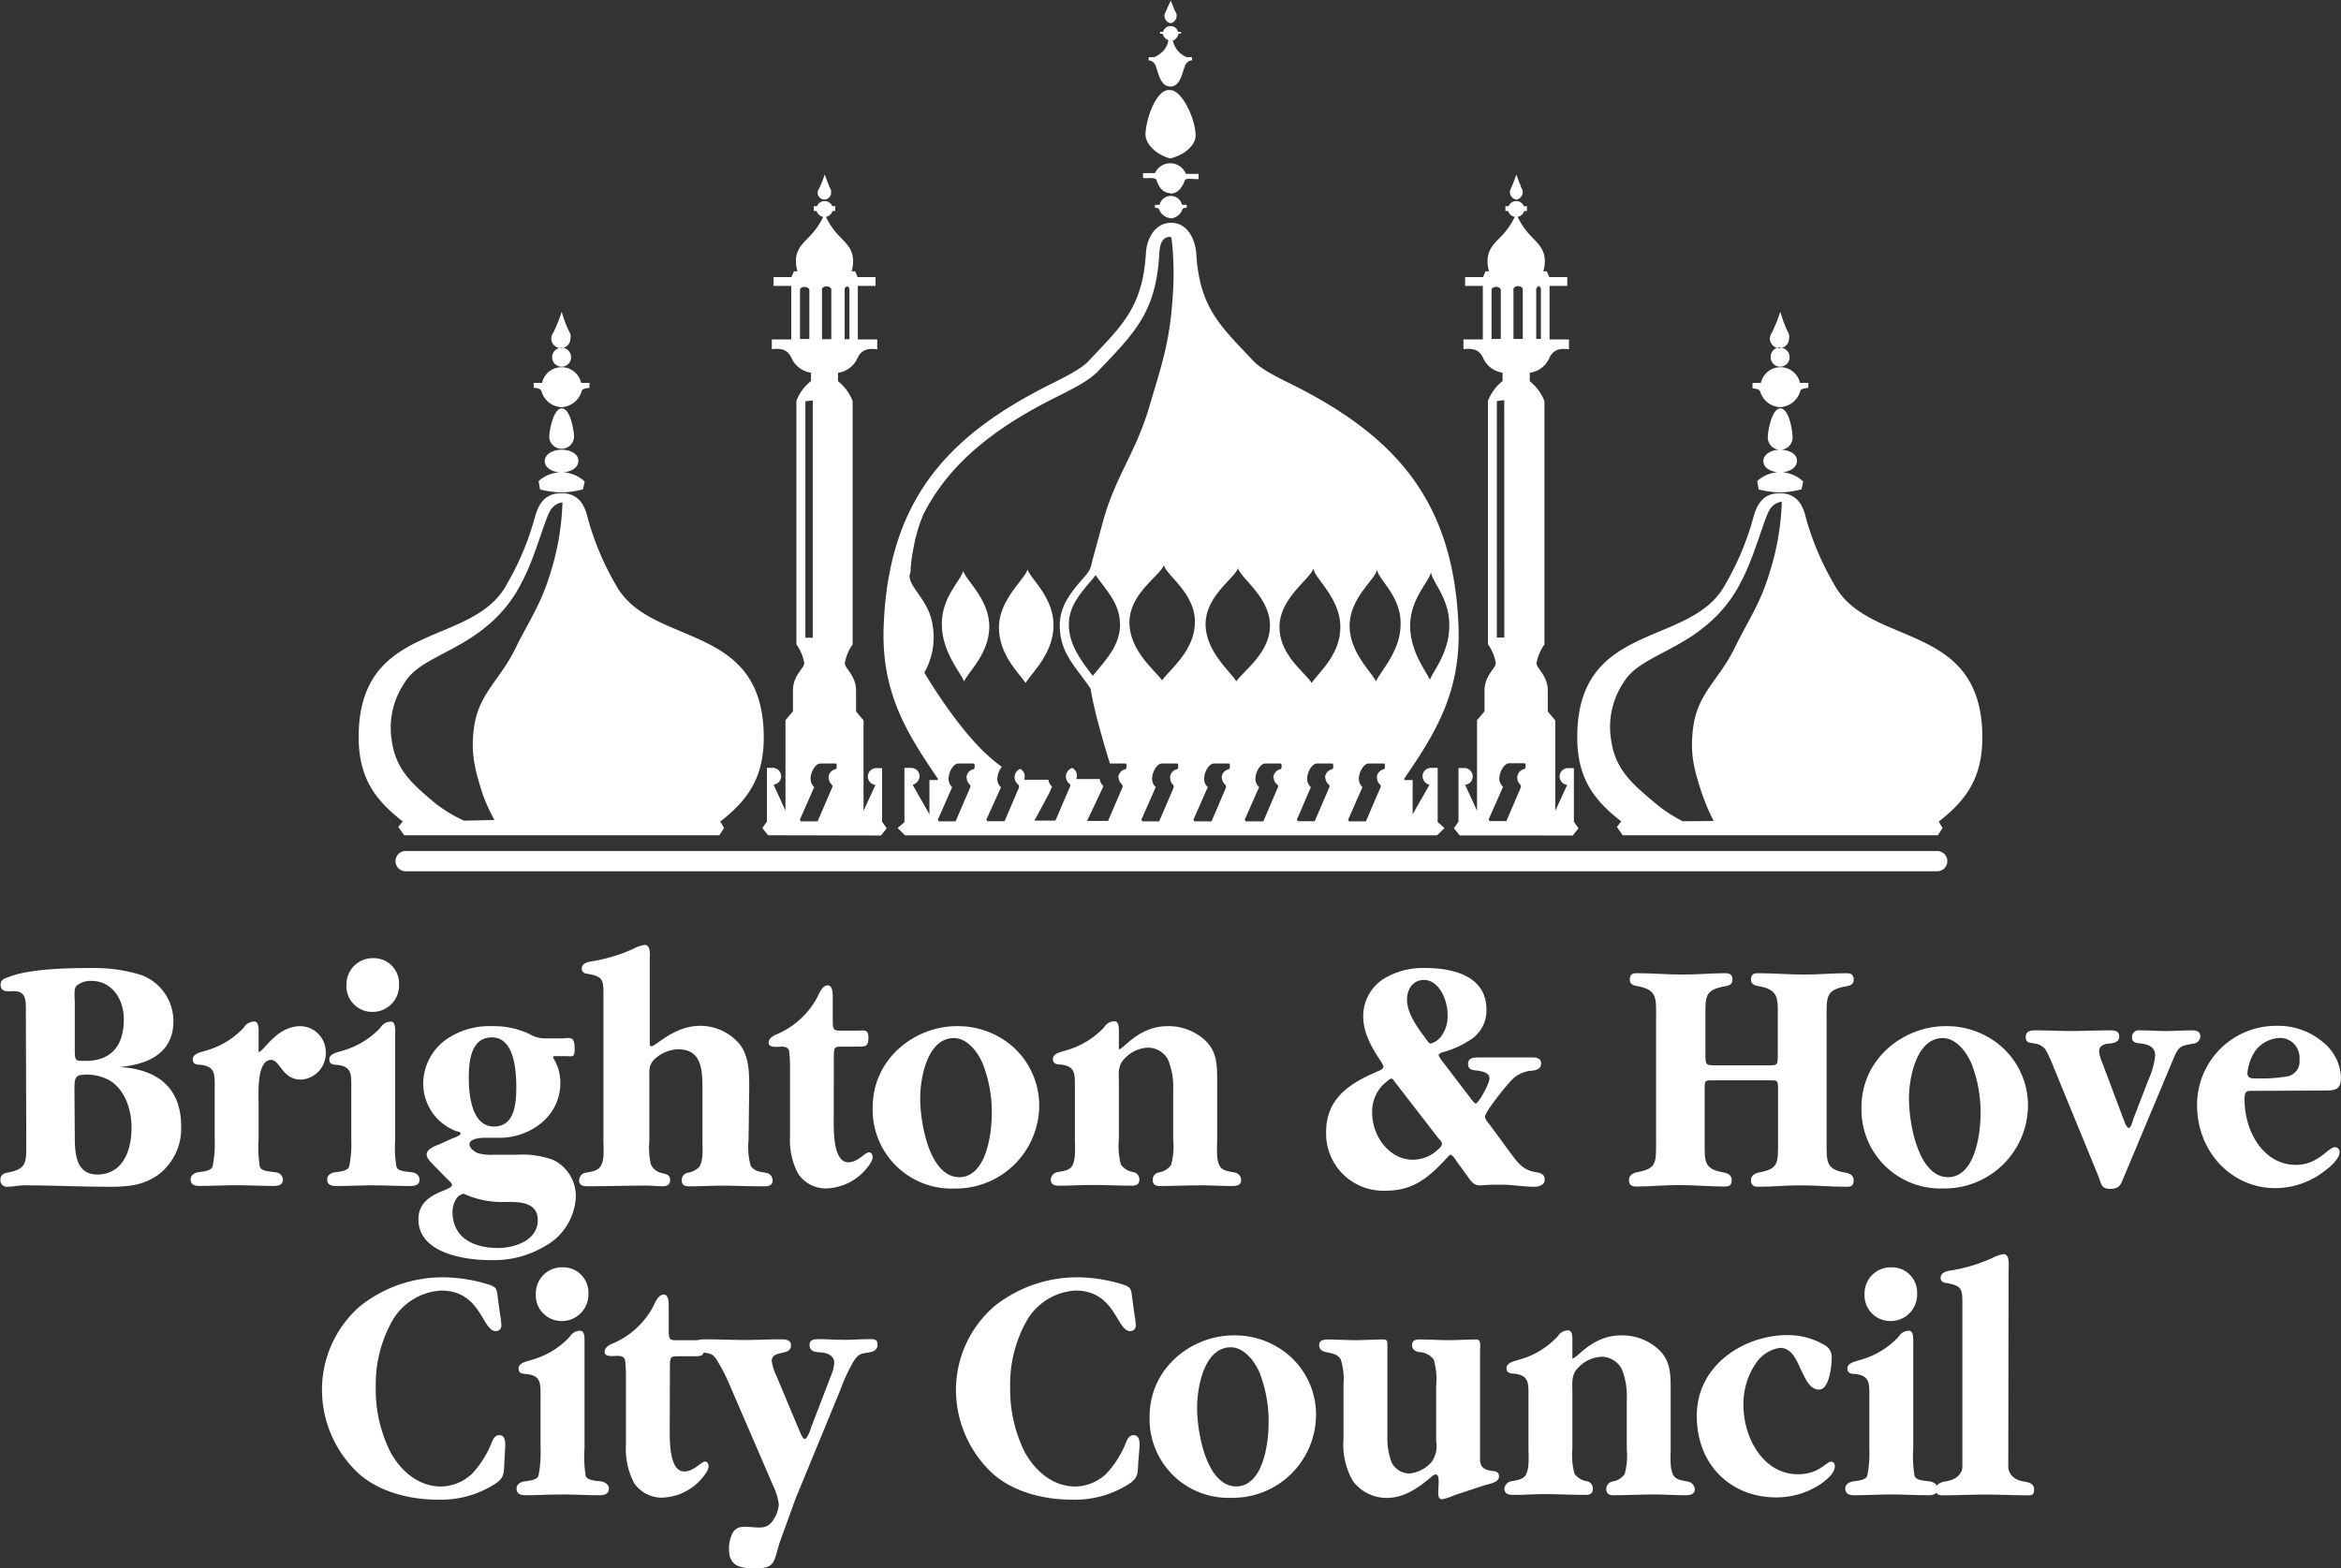 <svg id="Layer_1" data-name="Layer 1" xmlns="http://www.w3.org/2000/svg" viewBox="0 0 278.9 186.87"><rect x="0" y="0" width="278.9" height="186.87" fill="#333333" stroke="none"/><title>BHCC_logo_wo</title><path d="M228.86,389.42a5.47,5.47,0,0,1,.66,1.71,33,33,0,0,0,3.3,7.87c4,7.53,17.23,4.35,17.65,17.59.18,5.23-1.73,8-5.17,10.69l.45.77-.56.86H207.64l-.7-1,.53-.65c-3.47-2.7-5.41-5.45-5.24-10.7.43-13.24,13.68-10.06,17.65-17.59a33,33,0,0,0,3.31-7.87c.43-1.63,1.2-3,3.23-2.94A2.68,2.68,0,0,1,228.86,389.42Zm70-41.17c-1.54-.45-2.9-1.62-2.9-2.9.09-2.09,1.41-5.46,2.9-5.24,1.36-.09,3,3.23,3.07,5.32C302,346.71,300.49,347.89,298.9,348.25Zm.09-18.88c.13.38.27.64.42,1.06s.34.5.3.85a.92.92,0,0,1-.72.86.93.93,0,0,1-.73-.86c0-.35.18-.52.3-.85S298.86,329.75,299,329.37Zm0,26a1.6,1.6,0,0,1-1.34-1c-.06-.19-.26-.22-.53-.25v-.34h.56a1.37,1.37,0,0,1,2.67,0h.56v.34c-.27,0-.47.06-.53.25A1.62,1.62,0,0,1,299,355.4Zm-.08-3c-.87,0-1.34-.76-1.6-1.55-.12-.35-1.11-.18-1.6-.23V350h1.42a2,2,0,0,1,3.68.09l1.51,0v.62c-.49.05-1.53-.18-1.64.16C300.38,351.64,299.8,352.49,298.88,352.44Zm-17,44.78c.37,1.22,3.21,3.39,3.13,6.88-.08,3.29-2.59,5.52-3.33,6.74-.77-1.22-3.09-3.24-3.17-6.53C278.46,400.82,281.59,398.44,281.91,397.22Zm41.67.15c-.24,1.18-3.3,3.34-3.26,6.75.08,3.16,2.57,5.34,3.14,6.52.52-1.18,2.89-3.55,2.93-6.72C326.47,400.51,323.82,398.55,323.58,397.37Zm6.41.32c-.23,1.13-2.5,3.15-2.46,6.46.07,3,1.82,5.16,2.35,6.29.48-1.13,2.27-3.27,2.31-6.29C332.26,400.84,330.21,398.82,330,397.69Zm-40.32.78c-1.36,1.62-2.85,3.19-2.8,5.51s1.44,4.17,2.85,6c1.49-1.84,3.18-3.5,3.25-6,0-2.66-1.58-4.06-2.9-6Zm26.3-1.22c-.36,1.21-4.12,3.57-4,7.06.08,3.29,3.1,5.31,3.83,6.53.77-1.22,3.33-3.24,3.41-6.53C319.26,400.82,316.29,398.46,316,397.25Zm-8.93-.13c-.37,1.22-3.92,3.31-3.88,6.8.08,3.21,2.94,5.54,3.67,6.72.77-1.18,3.92-3.32,4-6.52C310.88,400.63,307.36,398.34,307,397.12Zm-8.86-.32c-.4,1.22-4.18,3.41-4.09,6.94.08,3.29,3,5.56,3.89,6.78.85-1.22,3.82-3.49,3.9-6.78C302,400.21,298.55,398,298.18,396.8Zm-23.93.57c.25,1.18,3.19,3.44,3.14,6.85-.08,3.16-2.45,5.24-3,6.42-.52-1.18-2.61-3.55-2.65-6.72C271.64,400.51,274,398.55,274.25,397.37Zm25-63.17a2.69,2.69,0,0,0,1.66,2.05h.61l.05.37a1,1,0,0,0-.8.52c-.41.9-.57,2.61-1.81,2.61s-1.41-1.71-1.81-2.61a1,1,0,0,0-.81-.52l.06-.37H297a2.63,2.63,0,0,0,.75-.45,2.37,2.37,0,0,0,.94-1.58,1,1,0,0,1-.64-.63c0-.11-.18-.13-.36-.15v-.21h.37a.89.89,0,0,1,.89-.68.88.88,0,0,1,.88.68h.37v.21c-.18,0-.31,0-.35.15A1.13,1.13,0,0,1,299.28,334.2ZM299,428.92H267.32l-.89-.87.81-.71v-6.46h.8a1,1,0,0,1,1,1.07,1.14,1.14,0,0,1-.82.95l2,3.51v-4.08h1v-.17c-3.78-5.51-6.69-10.29-6.46-17.94.49-14.83,7.2-22.58,19.29-28.76,1.33-.68,4.05-1.94,5.07-3,4-4.26,6.49-6.41,6.89-12.89.1-1.83,1.13-3.65,3-3.65s2.85,1.82,3,3.65c.39,6.48,2.85,8.63,6.88,12.89,1,1.07,3.75,2.33,5.07,3,12.09,6.18,18.8,13.93,19.3,28.76.22,7.65-2.69,12.43-6.47,17.94v.17h1v4.08l2-3.51a1.11,1.11,0,0,1-.82-.95,1,1,0,0,1,1-1.07h.8v6.46l.81.71-.88.87Zm64.65-1.71a25.83,25.83,0,0,1-1.37-3.2c-1-3-1.48-4.9-1.06-8,.55-4.06,3.06-5.63,4.87-9.3,1.72-3.51,3.1-5.35,4.22-9.09a30.88,30.88,0,0,0,1.46-8.46,1.94,1.94,0,0,0-1.27.7c-.71.71-1.86,5.58-3.52,8.71a16,16,0,0,1-4.41,5.48c-3.62,3-8,3.91-9.59,6.56a9.52,9.52,0,0,0-1.56,6.84c.47,3.6,2.5,5.32,5.28,7.64a16.93,16.93,0,0,0,3.27,2.15ZM374,389.42a5.45,5.45,0,0,1,.65,1.71A33.44,33.44,0,0,0,378,399c4,7.53,17.22,4.35,17.65,17.59.17,5.23-1.73,8-5.18,10.69l.45.77-.56.86H352.81l-.69-1,.52-.65c-3.47-2.7-5.41-5.45-5.23-10.7.42-13.24,13.67-10.06,17.65-17.59a33,33,0,0,0,3.3-7.87c.43-1.63,1.2-3,3.23-2.94A2.71,2.71,0,0,1,374,389.42ZM207.71,430.79H390.17a1.21,1.21,0,1,1,0,2.41H207.71A1.21,1.21,0,0,1,207.71,430.79Zm52.41-67v6h.57v-6s-.1-.27-.25-.29S260.12,363.76,260.12,363.76Zm-2.7,0v6h1.11v-6a.65.65,0,0,0-.6-.29A.62.62,0,0,0,257.42,363.76Zm-1.1,13.3-.88.1v28.18h.88Zm-1.52-13.24v5.92h1.11v-5.92a.62.62,0,0,0-.57-.28A.6.6,0,0,0,254.8,363.82ZM251,428.91l-.69-.86.55-.78v-6.39h.58a1,1,0,0,1,.21,2l1.42,3.09V415.2l.89-1.06v-2.48c0-1.85,1.4-2.68,1.34-3.31a5.66,5.66,0,0,0-.93-2.2v-29a5.46,5.46,0,0,1,1.74-2.37v-1a3,3,0,0,1-2.35-1.8c-.46-1-1.29-1.12-2.32-1v-1.16h2.32v-6.38h-2.11v-1.05h2.13l.3-.69h.42a4.28,4.28,0,0,1-.18-1.43c.11-1.64,1.37-2.29,2.24-3.44a7.91,7.91,0,0,0,1-1.62,1,1,0,0,1-.78-.69,2.11,2.11,0,0,0-.33,0v-.58h.37a1,1,0,0,1,.91-.61,1,1,0,0,1,.92.61H259v.58a2.11,2.11,0,0,0-.33,0,1,1,0,0,1-.78.69,7.91,7.91,0,0,0,1,1.62c.86,1.15,2.13,1.8,2.23,3.44a4,4,0,0,1-.17,1.43h.42l.29.69h2.14v1.05h-2.11v6.38H264V371c-1-.15-1.86,0-2.33,1a3,3,0,0,1-2.34,1.8v1a5.54,5.54,0,0,1,1.74,2.37v29a5.51,5.51,0,0,0-.93,2.2c-.06.63,1.34,1.46,1.34,3.31v2.48l.89,1.06V426l1.42-3.09a1,1,0,0,1,.2-2h.59v6.39l.55.78-.69.86Zm7.26-77.36c.1.27.29.4.24.75a.8.8,0,1,1-1.43-.45,11.65,11.65,0,0,0,.67-1.69C257.91,350.64,258.1,351.08,258.27,351.55Zm84.25,12.21v6h.56v-6s-.1-.27-.24-.29S342.52,363.76,342.52,363.76Zm-2.71,0v6h1.11v-6a.67.67,0,0,0-1.11,0Zm-1.1,13.3-.88.1v28.18h.89Zm1.55,45a1.07,1.07,0,0,1,.86-1.05s.13,0,.13-.36-.12-.32-.12-.32h-1.84c-.56,0-1.16,1-1.16,1.81a1.3,1.3,0,0,0,.44,1l-1.72,3.89.12.19h2l1.71-4a.58.58,0,0,0,0-.18.27.27,0,0,0-.09-.2A1.07,1.07,0,0,1,340.26,422Zm-3.06-58.22v5.92h1.1v-5.92a.61.61,0,0,0-.56-.28A.59.59,0,0,0,337.2,363.82Zm-3.79,65.09-.7-.86.55-.78v-6.39h.59a1,1,0,0,1,.2,2l1.42,3.09V415.2l.89-1.06v-2.48c0-1.85,1.41-2.68,1.34-3.31a5.51,5.51,0,0,0-.93-2.2v-29a5.62,5.62,0,0,1,1.74-2.37v-1a3,3,0,0,1-2.34-1.8c-.47-1-1.29-1.12-2.32-1v-1.16h2.31v-6.38h-2.11v-1.05h2.14l.29-.69h.42a4,4,0,0,1-.17-1.43c.1-1.64,1.37-2.29,2.23-3.44a7.91,7.91,0,0,0,1-1.62,1,1,0,0,1-.78-.69,2.11,2.11,0,0,0-.33,0v-.58h.38a1,1,0,0,1,.91-.61,1,1,0,0,1,.91.61h.37v.58a2.11,2.11,0,0,0-.33,0,1,1,0,0,1-.78.69,8,8,0,0,0,1,1.62c.86,1.15,2.12,1.8,2.23,3.44a4,4,0,0,1-.18,1.43h.42l.3.69h2.14v1.05h-2.11v6.38h2.31V371c-1-.15-1.85,0-2.32,1a3,3,0,0,1-2.35,1.8v1a5.56,5.56,0,0,1,1.75,2.37v29a5.67,5.67,0,0,0-.94,2.2c-.06.63,1.34,1.46,1.34,3.31v2.48l.89,1.06V426l1.42-3.09a1,1,0,0,1,.21-2H347v6.39l.55.78-.69.86Zm7.26-77.36c.1.27.28.4.24.75a.91.91,0,0,1-.76.84.91.91,0,0,1-.67-1.29,14.49,14.49,0,0,0,.67-1.69C340.31,350.64,340.49,351.08,340.67,351.55ZM372.38,388c-.46.05-.83.06-.83.06s-.37,0-.82-.06a11.05,11.05,0,0,1-1.72-.3l-.17-1a4,4,0,0,1,5.48.06l-.2.92A11.28,11.28,0,0,1,372.38,388Zm-.8-17.19a1.13,1.13,0,1,1-1.14,1.13A1.13,1.13,0,0,1,371.58,370.76Zm2.36,5.26a2.65,2.65,0,0,1-2.32,1.82,2.58,2.58,0,0,1-2.41-1.82c-.11-.32-.47-.37-.93-.42V375h1a2.38,2.38,0,0,1,4.65,0h1v.59C374.41,375.65,374.05,375.7,373.94,376Zm-1.58-7.4c-.15-.4-.28-.65-.4-1l-.38-1.14a18,18,0,0,1-1,2.5,1.14,1.14,0,1,0,2.05.65C372.72,369.14,372.49,369,372.36,368.62Zm-2.26,12.77c0-.58.45-3.4,1.5-3.4s1.43,2.7,1.45,3.31A1.48,1.48,0,1,1,370.1,381.39Zm3.47,2.88c0,.9-1.1,1.35-2,1.35s-2-.45-2-1.35,1.09-1.36,2-1.36S373.57,383.36,373.57,384.27ZM227.21,388c-.46.05-.84.06-.84.06s-.36,0-.82-.06a11.26,11.26,0,0,1-1.72-.3l-.17-1a4.05,4.05,0,0,1,5.49.06l-.21.92A11.16,11.16,0,0,1,227.21,388Zm-.81-17.19a1.13,1.13,0,0,1,0,2.26,1.13,1.13,0,1,1,0-2.26Zm2.37,5.26a2.66,2.66,0,0,1-2.33,1.82A2.59,2.59,0,0,1,224,376c-.1-.32-.46-.37-.93-.42V375h1a2.38,2.38,0,0,1,4.65,0h1v.59C229.23,375.65,228.88,375.7,228.77,376Zm-1.59-7.4c-.14-.4-.28-.65-.4-1l-.38-1.14a16.76,16.76,0,0,1-1,2.5,1.14,1.14,0,1,0,2.05.65C227.55,369.14,227.32,369,227.18,368.62Zm-2.26,12.77c0-.58.46-3.4,1.5-3.4s1.44,2.7,1.46,3.31A1.48,1.48,0,1,1,224.92,381.39Zm3.47,2.88c0,.9-1.09,1.35-2,1.35s-2-.45-2-1.35,1.1-1.36,2-1.36S228.39,383.36,228.39,384.27Zm-10,42.77a22.87,22.87,0,0,1-1.37-3c-.95-3-1.48-4.9-1.06-8,.55-4.06,3.05-5.63,4.86-9.3,1.73-3.51,3.1-5.35,4.23-9.09a30.86,30.86,0,0,0,1.45-8.46,1.93,1.93,0,0,0-1.26.7c-.72.71-1.86,5.58-3.53,8.71a15.84,15.84,0,0,1-4.4,5.48c-3.62,3-8,3.91-9.59,6.56a9.53,9.53,0,0,0-1.57,6.84c.47,3.6,2.5,5.32,5.29,7.64a16.39,16.39,0,0,0,3.34,2Zm105.12-5a1.07,1.07,0,0,1,.85-1.05s.13,0,.13-.36-.11-.32-.11-.32h-1.84c-.56,0-1.16,1-1.16,1.81a1.33,1.33,0,0,0,.43,1l-1.71,3.89.12.19h2l1.72-4a.58.58,0,0,0,.05-.18.31.31,0,0,0-.09-.2A1.07,1.07,0,0,1,323.55,422Zm-6.16,0a1.07,1.07,0,0,1,.86-1.05s.12,0,.12-.36-.11-.32-.11-.32h-1.84c-.56,0-1.16,1-1.16,1.81a1.3,1.3,0,0,0,.44,1L314,427.05l.12.19h2l1.72-4a.58.58,0,0,0,.05-.18.31.31,0,0,0-.09-.2A1.07,1.07,0,0,1,317.39,422Zm-6.16,0a1.07,1.07,0,0,1,.86-1.05s.13,0,.13-.36-.12-.32-.12-.32h-1.84c-.56,0-1.16,1-1.16,1.81a1.3,1.3,0,0,0,.44,1l-1.72,3.89.12.19H310l1.71-4a.58.58,0,0,0,.05-.18.27.27,0,0,0-.09-.2A1.07,1.07,0,0,1,311.23,422Zm-6.16,0a1.07,1.07,0,0,1,.86-1.05s.13,0,.13-.36-.11-.32-.11-.32H304.1c-.56,0-1.15,1-1.15,1.81a1.3,1.3,0,0,0,.43,1l-1.71,3.89.11.19h2.05l1.71-4a.39.39,0,0,0,0-.18.27.27,0,0,0-.09-.2A1.07,1.07,0,0,1,305.07,422Zm-6.15,0a1.06,1.06,0,0,1,.85-1.05s.13,0,.13-.36-.11-.32-.11-.32h-1.85c-.56,0-1.15,1-1.15,1.81a1.33,1.33,0,0,0,.43,1l-1.71,3.89.12.19h2l1.72-4a.43.43,0,0,0,0-.18.26.26,0,0,0-.08-.2A1,1,0,0,1,298.92,422Zm-40.69,0a1.06,1.06,0,0,1,.85-1.05s.13,0,.13-.36-.11-.32-.11-.32h-1.85c-.56,0-1.15,1-1.15,1.81a1.33,1.33,0,0,0,.43,1l-1.71,3.89.12.19h2l1.72-4a.58.58,0,0,0,.05-.18.31.31,0,0,0-.09-.2A1.07,1.07,0,0,1,258.23,422Zm34.53,0a1.06,1.06,0,0,1,.85-1.05s.13,0,.13-.36-.11-.32-.11-.32h-1.86c-.45-1.39-.85-2.81-1.25-4.25-.47-1.72-.82-3.24-1.07-4.68-1.61-2.44-3.62-4.13-3.66-7.39-.06-2.56,1.48-4.25,3-6,.77-.92.64-1,1-2.31,0,0,.59-2.19,1-3.66,1.48-5.81,4-8.54,5.68-14.28,1.42-4.8,2.38-7.54,2.73-12.53a36.92,36.92,0,0,0-.08-7.38l-.09-.28c-1.23-.06-1.34,1.22-1.39,2.14-.42,6.93-3,9.35-7.32,13.9-1.24,1.3-3.9,2.51-5.5,3.33-7.07,3.61-12.21,7.72-15.24,13.62a17.93,17.93,0,0,0-1.2,4,18.94,18.94,0,0,0-.38,3c-.69,1.45,2.26,3.13,2.65,6.37a8.44,8.44,0,0,1-1,5.56c.11.19,3.71,6.31,7.41,9.74a21.5,21.5,0,0,0,1.82,1.5,2.49,2.49,0,0,0-.53,1.43,1.3,1.3,0,0,0,.44,1L277,427.05l.12.19h2.05l1.71-4a.58.58,0,0,0,0-.18.27.27,0,0,0-.09-.2,1.08,1.08,0,0,1,.25-1.86,1,1,0,0,1,.53.89,1.34,1.34,0,0,1-.07.4h2.9a1.25,1.25,0,0,0,.43.83l-.35.79-1.75,3.25.5,0h2l1.72-4a.58.58,0,0,0,.05-.18.31.31,0,0,0-.09-.2,1.08,1.08,0,0,1,.32-1.89,1,1,0,0,1,.56.92,1.06,1.06,0,0,1-.08.4h2.81a1.24,1.24,0,0,0,.42.83l-.34.78L289,427.2l.5,0h2l1.72-4a.58.58,0,0,0,0-.18.31.31,0,0,0-.09-.2A1.07,1.07,0,0,1,292.76,422Zm-18.09,0a1.06,1.06,0,0,1,.85-1.05s.13,0,.13-.36-.11-.32-.11-.32h-1.85c-.56,0-1.15,1-1.15,1.81a1.33,1.33,0,0,0,.43,1l-1.71,3.89.12.19h2l1.72-4a.58.58,0,0,0,.05-.18.31.31,0,0,0-.09-.2A1.07,1.07,0,0,1,274.67,422Z" transform="translate(-159.49 -329.37)" fill="#fff"/><path d="M162.57,450.33c0-1.63.14-2.84-1.45-2.84-.57,0-1.56.2-1.56-.77,0-.65.57-.77,1-.93,2.51-1,7.29-1.06,10-1.06a18.73,18.73,0,0,1,5.8.85,5.87,5.87,0,0,1,3.79,5.48c0,4.13-3.54,5.22-6.44,5.47,3.86.2,7.36,1.94,7.36,7.05a6.86,6.86,0,0,1-2.8,5.84c-1.84,1.29-3.78,1.38-5.83,1.38-3.4,0-6.72-.17-10.05-.17-.71,0-1.34.17-2,.17a.77.77,0,0,1-.85-.86c0-.64.53-.77.95-.85,2.3-.44,2.13-1.29,2.13-3.93Zm5.83,3.81c0,1.74,0,1.66,1.31,1.66,2.73,0,4.53-1.5,4.53-4.95,0-2.59-1.56-4.58-3.82-4.58a2.56,2.56,0,0,0-1.84.61c-.32.37-.18,1.38-.18,1.95Zm0,10.82c0,2.35.36,4.38,2.69,4.38,2.87,0,4.07-2.6,4.07-5.6,0-2.19-.81-4.46-2.51-5.55a5.51,5.51,0,0,0-3.29-.73c-.92,0-1,.57-1,1.66Z" transform="translate(-159.49 -329.37)" fill="#fff"/><path d="M190.3,454.74c.6,0,2.09-3.08,5-3.08a3.08,3.08,0,0,1,3,3.08,3.14,3.14,0,0,1-2.94,3.29c-2.26,0-2.51-2.35-3.57-2.35-1.77,0-1.49,4.21-1.49,5.47v4a14.46,14.46,0,0,0,.14,3.24c.18.61,1.28.57,1.91.69a.93.93,0,0,1,.85.85c0,.69-.63.77-1.09.77-1.49,0-3-.08-4.46-.08s-2.9.08-4.39.08c-.46,0-1.06-.08-1.06-.77,0-.52.43-.77.85-.85s1.59-.12,1.77-.69a13.83,13.83,0,0,0,.25-3.24v-6c0-1.7.1-2.63-1.56-2.87-.5-.05-1.06,0-1.06-.69s1.13-.86,1.52-1a9.79,9.79,0,0,0,4.56-2.75,1.47,1.47,0,0,1,1.28-.73c.56,0,.49,1.05.49,1.46Z" transform="translate(-159.49 -329.37)" fill="#fff"/><path d="M206.57,465.16a13.88,13.88,0,0,0,.15,3.24c.17.61,1.27.57,1.91.69a.93.93,0,0,1,.85.85c0,.69-.64.77-1.1.77-1.49,0-3-.08-4.46-.08s-2.9.08-4.38.08c-.46,0-1.07-.08-1.07-.77,0-.52.43-.77.85-.85s1.59-.12,1.77-.69a13.83,13.83,0,0,0,.25-3.24v-6c0-1.7.11-2.63-1.56-2.87-.49-.05-1.06,0-1.06-.69s1.13-.86,1.52-1a9.87,9.87,0,0,0,4.57-2.75,1.45,1.45,0,0,1,1.27-.73c.57,0,.49,1.05.49,1.46Zm-5.8-18.48a3.11,3.11,0,0,1,3.15-3.12,3,3,0,0,1,3.11,3.08,3.15,3.15,0,0,1-3.18,3.32A3.06,3.06,0,0,1,200.77,446.68Z" transform="translate(-159.49 -329.37)" fill="#fff"/><path d="M211.17,468.24c-.24-.28-.85-.81-.85-1.25,0-.77,1.17-1.1,1.63-1.3l1.42-.65c.1,0,1-.37,1-.57s-.39-.28-.46-.28a6.05,6.05,0,0,1-4-5.68,6.54,6.54,0,0,1,2.62-5.18,9,9,0,0,1,5.59-1.67,10,10,0,0,1,4.46.94,3.5,3.5,0,0,0,1.87.52h2.09c1.06-.12,1.41-.12,1.41,1.26,0,1.09-.24.85-1.16.85h-1.24s-.18,0-.18.16a5.6,5.6,0,0,1,.88,3c0,4.18-3.75,6.49-7,6.57l-1.83,0c-.39,0-2,0-2,.81,0,.41.61.85.92,1a5.89,5.89,0,0,0,2.09.21h2.69a10.57,10.57,0,0,1,4.32.64,4.79,4.79,0,0,1,2.65,4.42,7.06,7.06,0,0,1-3.61,5.8,11.93,11.93,0,0,1-6.61,1.7c-2.69,0-8.53-.69-8.53-4.86,0-3.24,4-3.33,4-4.1,0-.24-.6-.73-.71-.85Zm12.39,6.53c0-2.43-2.83-2.15-4.29-2.15a11,11,0,0,1-4.56-1,1.63,1.63,0,0,0-.67.36,2.85,2.85,0,0,0-.64,1.78c0,3.45,3,4.34,5.45,4.34C220.58,478.09,223.56,477.32,223.56,474.77ZM221,458.92c0-2.23-.32-5.92-2.9-5.92-2.41,0-2.76,2.6-2.76,4.83s.42,5.79,3,5.79C220.76,463.62,221,461,221,458.92Z" transform="translate(-159.49 -329.37)" fill="#fff"/><path d="M248.67,465.28a8.26,8.26,0,0,0,.25,3c.42.69,1.13.73,1.77.85a.92.92,0,0,1,.85.9c0,.68-.6.72-1.06.72-1.7,0-3.33-.08-5-.08-1.27,0-2.61.08-3.92.08-.43,0-.85-.12-.85-.72a.89.89,0,0,1,.7-.9,2.34,2.34,0,0,0,1.38-.69c.53-.77.39-2.31.39-3.12v-5.83c0-2.52,0-5.07-2.9-5.07a4.33,4.33,0,0,0-2.86,1.22c-.64.68-.57,1.25-.57,2.18v7.5a9.2,9.2,0,0,0,.18,2.8,1.81,1.81,0,0,0,1.13,1c.5.17,1.17.12,1.17.9,0,.56-.43.72-.85.72-.71,0-1.35-.08-2-.08-2.34,0-4.6.08-6.9.08-.46,0-1.1,0-1.1-.72a.94.94,0,0,1,.85-.9c.53-.12,1.27-.16,1.66-.69.57-.77.39-2.27.39-3.12V448.42c0-2.23.11-2.63-1.87-3-.29,0-.71-.16-.71-.61,0-.77,1-.85,1.52-.93a19.44,19.44,0,0,0,4.67-1.46,3.9,3.9,0,0,1,1.31-.44c.78,0,.6,1.37.6,1.94v9.73c0,.2,0,.41.21.41.5,0,2.69-2.44,5.77-2.44a6.13,6.13,0,0,1,4.63,2.07c1.24,1.46,1.24,3.53,1.24,5.35Z" transform="translate(-159.49 -329.37)" fill="#fff"/><path d="M258.82,462.41c0,1.5-.14,5.47,1.74,5.47,1.17,0,1.94-1.18,2.47-1.18.25,0,.43.25.43.57,0,.53-.71,1.34-1,1.66a6.48,6.48,0,0,1-4.6,2.07,4,4,0,0,1-3.25-1.7,8.49,8.49,0,0,1-1-4.5v-8.47a14,14,0,0,0-.11-1.71c-.07-.4-.49-.52-.85-.52s-1.59.2-1.59-.45.75-.93,1.13-1.09a9.87,9.87,0,0,0,4.71-4.42c.25-.53.6-1.34,1.2-1.34s.6.93.6,1.5v2.8c0,1.13.22,1.09,1.14,1.09h1.83c.75,0,1.28-.2,1.28.81s-.25,1.1-1.2,1.1H260c-1.17,0-1.17-.05-1.17,1.58Z" transform="translate(-159.49 -329.37)" fill="#fff"/><path d="M263.46,461.35c0-5.92,5.13-9.69,10-9.69a9.92,9.92,0,0,1,6.58,2.35,9.38,9.38,0,0,1,3.26,7,9.94,9.94,0,0,1-10.12,10A9.39,9.39,0,0,1,263.46,461.35Zm14.19.65a15.92,15.92,0,0,0-1.1-5.92c-.64-1.46-1.88-3-3.43-3-3.05,0-4,4.5-4,7.22,0,3,1.14,9.36,4.67,9.36C276.94,469.62,277.65,464.67,277.65,462Z" transform="translate(-159.49 -329.37)" fill="#fff"/><path d="M292.79,454.42c.56,0,2.33-2.76,5.8-2.76a6.41,6.41,0,0,1,4.45,1.67c1.49,1.37,1.46,3.08,1.46,5.06v6.77c0,1-.15,2.47.35,3.24.35.53,1.13.57,1.66.69a.94.94,0,0,1,.85.9c0,.68-.64.72-1.1.72-1.27,0-2.47-.08-3.75-.08-1.62,0-3.25.08-4.88.08-.39,0-.81-.12-.81-.72a.89.89,0,0,1,.71-.9,2.17,2.17,0,0,0,1.48-.89,8.4,8.4,0,0,0,.25-3v-6a8.54,8.54,0,0,0-.6-3.52,2.73,2.73,0,0,0-2.41-1.46,4,4,0,0,0-2.65,1.17c-1,.94-.81,1.79-.81,3.16v6.61a8.63,8.63,0,0,0,.24,3,2.21,2.21,0,0,0,1.49.89.89.89,0,0,1,.71.9c0,.6-.43.72-.82.72-1.62,0-3.25-.08-4.88-.08-1.27,0-2.48.08-3.75.08-.46,0-1.1,0-1.1-.72a.94.94,0,0,1,.85-.9c.53-.12,1.31-.16,1.67-.69.49-.77.35-2.27.35-3.24v-6c0-1.7.11-2.63-1.56-2.87-.49-.05-1.06,0-1.06-.69s1.13-.86,1.52-1a9.87,9.87,0,0,0,4.57-2.75,1.45,1.45,0,0,1,1.27-.73c.57,0,.5,1.05.5,1.46Z" transform="translate(-159.49 -329.37)" fill="#fff"/><path d="M339.3,466.58c1,1.34,1.56,2.19,3.08,2.47.5.08,1.14.16,1.14.89s-.78.86-1.31.86c-1.24,0-2.55-.25-3.82-.25-.78,0-1.56,0-2.37.08s-1.14-.28-1.7-1.09l-1.24-1.7c-.07-.13-.57-.85-.74-.85s-.29.2-.39.28c-2.3,2.51-4.11,4-7.4,4a6.81,6.81,0,0,1-7.07-7c0-4.22,3.15-5.92,6.12-7.22.21-.08.71-.28.71-.56,0-.53-2.41-3-2.41-6a5.28,5.28,0,0,1,2.3-4.38,8.88,8.88,0,0,1,5.09-1.38c2.8,0,7.29.69,7.29,4.95a4.11,4.11,0,0,1-2.05,3.69,10.74,10.74,0,0,1-3.22,1.41c-.14.05-.42.17-.42.37a3.07,3.07,0,0,0,.53.81l3.46,4.54c.11.12.29.37.43.37.32,0,1.63-2.32,1.63-3s-.89-.82-1.35-.9-1.2,0-1.2-.81.88-.77,1.41-.77h6.3c.42,0,1,.08,1,.73s-.64.81-1.14.85a3.65,3.65,0,0,0-2.4,1.14c-.43.4-3.15,3.73-3.15,4.34,0,.32.46.85.6,1Zm-13.72-8.39c-.11-.16-.18-.28-.35-.28s-1,.73-1.21,1a4.61,4.61,0,0,0-1.06,3c0,3,2.16,5.67,4.85,5.67a4.43,4.43,0,0,0,2.76-1c.17-.16.71-.57.71-.89s-.39-.61-.47-.73Zm5.45-5.11a4,4,0,0,0,.92-2.79c0-1.83-1.06-4.14-2.83-4.14-1.21,0-2,1-2,2.35,0,1.7,1.34,3.45,2.3,4.74.1.13.31.49.49.49A2,2,0,0,0,331,453.08Z" transform="translate(-159.49 -329.37)" fill="#fff"/><path d="M370.12,456.33c1.2,0,1.17,0,1.17-1.46v-3.94c0-2.47.21-3.52-2.06-4-.42-.08-1.13-.12-1.13-.81s.36-.77.85-.77c1.84,0,3.61.16,5.45.16s3.39-.16,5.06-.16c.49,0,.88.12.88.77s-.56.73-1,.81c-2.4.45-2.23,1.26-2.23,4v14.39c0,2.39-.14,3.37,2.09,3.77.46.08,1.13.21,1.13.94s-.39.77-.85.77c-1.84,0-3.61-.17-5.45-.17s-3.39.17-5.09.17c-.49,0-.85-.17-.85-.77s.53-.86,1-.94c2.33-.44,2.23-1.13,2.23-3.77v-6.2c0-1.09-.11-1-1.07-1h-6.29c-1.49,0-1.38-.16-1.38,1.5v5.67c0,2.39-.14,3.37,2.08,3.77.46.08,1.14.21,1.14.94s-.39.77-.85.77c-1.84,0-3.61-.17-5.45-.17s-3.4.17-5.09.17c-.5,0-.85-.17-.85-.77s.53-.86,1-.94c2.34-.44,2.23-1.13,2.23-3.77V450.93c0-2.47.21-3.52-2-4-.43-.08-1.13-.12-1.13-.81s.35-.77.85-.77c1.83,0,3.6.16,5.44.16s3.4-.16,5.06-.16c.5,0,.89.12.89.77s-.57.73-1,.81c-2.41.45-2.23,1.26-2.23,4v3.94c0,1.46,0,1.46,1.27,1.46Z" transform="translate(-159.49 -329.37)" fill="#fff"/><path d="M381.26,461.35c0-5.92,5.13-9.69,10-9.69a9.92,9.92,0,0,1,6.58,2.35,9.38,9.38,0,0,1,3.26,7A9.94,9.94,0,0,1,391,471,9.4,9.4,0,0,1,381.26,461.35Zm14.19.65a15.92,15.92,0,0,0-1.1-5.92c-.64-1.46-1.87-3-3.43-3-3,0-4,4.5-4,7.22,0,3,1.13,9.36,4.67,9.36C394.74,469.62,395.45,464.67,395.45,462Z" transform="translate(-159.49 -329.37)" fill="#fff"/><path d="M415.47,458a9.12,9.12,0,0,0,.78-2.84c0-1.06-.85-1.3-1.59-1.42-.46-.08-1.17,0-1.17-.77a.79.79,0,0,1,.88-.81c1.06,0,2.09.08,3.15.08s2.09-.08,3.11-.08c.46,0,1,.08,1,.73a.89.89,0,0,1-.81.85c-1.41.28-1.7.12-2.4,1.82l-5.81,13.87c-.46,1.09-.56,1.62-1.69,1.62s-1.06-.57-1.45-1.54l-5.27-12.85a18.18,18.18,0,0,0-1-2.19,1.84,1.84,0,0,0-1.24-.73c-.49-.12-1.13,0-1.13-.77s.67-.81,1.2-.81c1.35,0,2.76.08,4.18.08s3.11-.08,4.63-.08c.46,0,1.13,0,1.13.73s-.78.81-1.27.85-1.13.24-1.13.93a5.21,5.21,0,0,0,.42,1.46l2.44,6.49c.07.2.39,1.17.67,1.17s.5-.89.54-1.05Z" transform="translate(-159.49 -329.37)" fill="#fff"/><path d="M428.13,459.37c-.88,0-1.23-.13-1.23,1,0,3.93,2.3,7.82,6.12,7.82,2.69,0,3.82-2.11,4.67-2.11a.57.57,0,0,1,.53.61c0,.81-1.31,1.91-1.84,2.27a9.51,9.51,0,0,1-5.88,2c-5,0-9.26-4.18-9.26-9.93a9.42,9.42,0,0,1,9.62-9.41,8.24,8.24,0,0,1,5.34,1.91,5.7,5.7,0,0,1,2.19,4.26c0,1.49-.77,1.54-2,1.54Zm4-1.75a1.81,1.81,0,0,0,1.31-2,2.34,2.34,0,0,0-2.3-2.56,3.87,3.87,0,0,0-2.9,1.46,5.67,5.67,0,0,0-1,2.72c0,.73.64.65,1.17.65A18.18,18.18,0,0,0,432.13,457.62Z" transform="translate(-159.49 -329.37)" fill="#fff"/><path d="M219.58,503.63c-.07,1.34,0,1.87-1.14,2.6a11.94,11.94,0,0,1-6.79,1.86c-3.11,0-6.76-.81-9.3-3a13.61,13.61,0,0,1-4.5-10A13.22,13.22,0,0,1,202.42,485a15.83,15.83,0,0,1,9.94-3.41,18.7,18.7,0,0,1,5.31.85c1,.33,1,.49,1.13,1.62l.28,2.07a6.78,6.78,0,0,1,.14,1.18.64.64,0,0,1-.67.69c-1.63,0-1.73-4.83-6.51-4.83a7.18,7.18,0,0,0-5.84,3.65,15.39,15.39,0,0,0-1.94,7.86,16.6,16.6,0,0,0,1.77,7.79c1.34,2.39,3.46,4.05,6,4.05a5.51,5.51,0,0,0,3.72-1.54,11.78,11.78,0,0,0,2.33-3.73c.18-.44.42-.85.88-.85.78,0,.75.93.71,1.54Z" transform="translate(-159.49 -329.37)" fill="#fff"/><path d="M229.13,502a13.89,13.89,0,0,0,.14,3.24c.18.61,1.27.57,1.91.69.39.09.85.33.85.85,0,.69-.64.78-1.1.78-1.48,0-3-.09-4.46-.09s-2.9.09-4.38.09c-.46,0-1.06-.09-1.06-.78,0-.52.42-.76.85-.85s1.59-.12,1.76-.69a13.83,13.83,0,0,0,.25-3.24v-6c0-1.7.11-2.63-1.55-2.87-.5-.05-1.07,0-1.07-.69s1.14-.86,1.52-1a9.82,9.82,0,0,0,4.57-2.75,1.45,1.45,0,0,1,1.27-.73c.57,0,.5,1.05.5,1.46Zm-5.8-18.48a3.1,3.1,0,0,1,3.14-3.12,3,3,0,0,1,3.12,3.08,3.16,3.16,0,0,1-3.19,3.32A3.06,3.06,0,0,1,223.33,483.53Z" transform="translate(-159.49 -329.37)" fill="#fff"/><path d="M239.28,499.26c0,1.49-.14,5.47,1.73,5.47,1.17,0,2-1.18,2.48-1.18.25,0,.42.25.42.57,0,.53-.7,1.34-1,1.66a6.48,6.48,0,0,1-4.6,2.07,4,4,0,0,1-3.25-1.7,8.58,8.58,0,0,1-1-4.5v-8.47a14,14,0,0,0-.1-1.71c-.07-.4-.5-.52-.85-.52s-1.59.2-1.59-.45.74-.93,1.13-1.09a9.81,9.81,0,0,0,4.7-4.42c.25-.53.61-1.34,1.21-1.34s.6.93.6,1.5V488c0,1.13.21,1.09,1.13,1.09h1.84c.74,0,1.27-.2,1.27.81s-.24,1.1-1.2,1.1h-1.73c-1.17,0-1.17,0-1.17,1.58Z" transform="translate(-159.49 -329.37)" fill="#fff"/><path d="M258.45,493.42a4.91,4.91,0,0,0,.43-1.62c0-.93-.92-1.22-1.59-1.26s-1.35-.08-1.35-.93c0-.65.71-.65,1.13-.65,1,0,2,.08,3.05.08s2-.08,3-.08c.46,0,.92,0,.92.65s-.5.85-1,.93c-.89.16-1.17.08-1.77.93a19.7,19.7,0,0,0-1.66,3.53l-5.35,13-1.91,5.27c-.7,2.39-.56,3-2.9,3-1.55,0-3.11-.12-3.11-2.27a4.17,4.17,0,0,1,.46-2c.53-.81,1.34-.69,2.09-.65,1.06.05,1.91.29,2.65-.72a4.14,4.14,0,0,0,.74-1.95,7.25,7.25,0,0,0-.67-2.23l-5.23-12.12a21.26,21.26,0,0,0-1.56-3c-.46-.65-.78-.65-1.45-.77-.43-.08-1-.2-1-.89s.67-.69,1.21-.69c1.55,0,3.18.08,4.74.08,1.34,0,2.76-.08,4.14-.08.46,0,1.27,0,1.27.69s-.5.77-.92.89-1.38.16-1.38,1a6,6,0,0,0,.57,1.79l2.61,6.24c.11.2.46,1.26.75,1.26s.67-1,.74-1.3Z" transform="translate(-159.49 -329.37)" fill="#fff"/><path d="M295.1,503.63c-.07,1.34,0,1.87-1.13,2.6a11.94,11.94,0,0,1-6.79,1.86c-3.11,0-6.76-.81-9.3-3a13.61,13.61,0,0,1-4.5-10A13.22,13.22,0,0,1,278,485a15.83,15.83,0,0,1,9.94-3.41,18.57,18.57,0,0,1,5.3.85c1,.33,1,.49,1.14,1.62l.28,2.07a6.78,6.78,0,0,1,.14,1.18.64.64,0,0,1-.67.69c-1.63,0-1.74-4.83-6.51-4.83a7.17,7.17,0,0,0-5.84,3.65,15.39,15.39,0,0,0-1.94,7.86,16.72,16.72,0,0,0,1.76,7.79c1.35,2.39,3.47,4.05,6,4.05a5.47,5.47,0,0,0,3.71-1.54,11.8,11.8,0,0,0,2.34-3.73c.17-.44.42-.85.88-.85.78,0,.75.93.71,1.54Z" transform="translate(-159.49 -329.37)" fill="#fff"/><path d="M296.45,498.2c0-5.92,5.13-9.69,10-9.69a9.9,9.9,0,0,1,6.58,2.36,9.37,9.37,0,0,1,3.25,7,9.93,9.93,0,0,1-10.11,10A9.39,9.39,0,0,1,296.45,498.2Zm14.18.65a16,16,0,0,0-1.09-5.92c-.64-1.46-1.88-3-3.43-3-3.05,0-4,4.5-4,7.22,0,3,1.14,9.36,4.67,9.36C309.93,506.47,310.63,501.53,310.63,498.85Z" transform="translate(-159.49 -329.37)" fill="#fff"/><path d="M335.82,503.27c0,1.05.6,1.3,1.59,1.42.36,0,.67.16.67.65,0,.69-1.2.89-1.62,1l-3.68,1.21a6.2,6.2,0,0,1-1.49.49c-.63,0-.42-1.05-.42-1.5,0-.24.14-1.46-.32-1.46-.21,0-.53.29-.67.41-1.59,1.33-3.19,2.39-5.2,2.39a5,5,0,0,1-4-2,8.71,8.71,0,0,1-1.13-5v-6.49a8,8,0,0,0-.32-3c-.39-.69-1.1-.73-1.77-.89-.39-.08-.81-.28-.81-.85s.6-.65,1.06-.65c1.09,0,2.16.08,3.25.08s2.16-.08,3.26-.08c.46,0,.56.08.56.65v10.9a8,8,0,0,0,.53,3.16,2.4,2.4,0,0,0,2.09,1.26,4,4,0,0,0,2.65-1.38,3.27,3.27,0,0,0,.54-2.47v-6.65a8.13,8.13,0,0,0-.29-3.08,2.28,2.28,0,0,0-1.77-.89c-.39-.08-.81-.28-.81-.81,0-.73.6-.69,1.06-.69,1.1,0,2.19.08,3.29.08s2.19-.08,3.29-.08c.64,0,.46.81.46,1.38Z" transform="translate(-159.49 -329.37)" fill="#fff"/><path d="M346.82,491.27c.57,0,2.34-2.76,5.8-2.76a6.42,6.42,0,0,1,4.46,1.67c1.49,1.37,1.45,3.08,1.45,5.06V502c0,1-.14,2.47.36,3.24.35.53,1.13.57,1.66.69a1,1,0,0,1,.85.9c0,.68-.64.73-1.1.73-1.27,0-2.48-.09-3.75-.09-1.63,0-3.25.09-4.88.09-.39,0-.81-.13-.81-.73a.89.89,0,0,1,.7-.9,2.19,2.19,0,0,0,1.49-.89,8.63,8.63,0,0,0,.25-3v-6a8.54,8.54,0,0,0-.6-3.52,2.74,2.74,0,0,0-2.41-1.46,4,4,0,0,0-2.65,1.17c-1,.94-.82,1.79-.82,3.16V502a8.63,8.63,0,0,0,.25,3,2.19,2.19,0,0,0,1.49.89.89.89,0,0,1,.7.9c0,.6-.42.73-.81.73-1.63,0-3.25-.09-4.88-.09-1.28,0-2.48.09-3.75.09-.46,0-1.1-.05-1.1-.73a1,1,0,0,1,.85-.9c.53-.12,1.31-.16,1.66-.69.5-.77.36-2.27.36-3.24v-6c0-1.7.1-2.63-1.56-2.87-.49-.05-1.06,0-1.06-.69s1.13-.86,1.52-1a9.79,9.79,0,0,0,4.56-2.75,1.47,1.47,0,0,1,1.28-.73c.56,0,.49,1.05.49,1.46Z" transform="translate(-159.49 -329.37)" fill="#fff"/><path d="M371.55,490a4.14,4.14,0,0,0-2.83,1.79,8.51,8.51,0,0,0-1.52,5c0,4.14,2.51,8.27,6.47,8.27,2.59,0,3.36-1.5,4-1.5.24,0,.42.29.42.49,0,.93-1,1.66-1.59,2.11a9.49,9.49,0,0,1-5.41,1.66c-5.2,0-9.45-3.69-9.45-9.73,0-6.2,5.84-9.61,10.75-9.61a8.53,8.53,0,0,1,4.32,1.1,1.65,1.65,0,0,1,1,1.7c0,1-.32,3.69-1.49,3.69s-1.66-1.38-2.12-2.27C373.53,491.51,373,490,371.55,490Z" transform="translate(-159.49 -329.37)" fill="#fff"/><path d="M387.43,502a13.88,13.88,0,0,0,.15,3.24c.17.61,1.27.57,1.91.69.39.09.85.33.85.85,0,.69-.64.78-1.1.78-1.49,0-3-.09-4.46-.09s-2.9.09-4.39.09c-.46,0-1.06-.09-1.06-.78,0-.52.43-.76.85-.85s1.59-.12,1.77-.69a13.83,13.83,0,0,0,.25-3.24v-6c0-1.7.1-2.63-1.56-2.87-.49-.05-1.06,0-1.06-.69s1.13-.86,1.52-1a9.87,9.87,0,0,0,4.57-2.75,1.45,1.45,0,0,1,1.27-.73c.56,0,.49,1.05.49,1.46Zm-5.8-18.48a3.1,3.1,0,0,1,3.15-3.12,3,3,0,0,1,3.11,3.08,3.15,3.15,0,0,1-3.18,3.32A3.06,3.06,0,0,1,381.63,483.53Z" transform="translate(-159.49 -329.37)" fill="#fff"/><path d="M398.75,504.16c0,.12,0,1.5,1.95,1.78.46.09,1.13.21,1.13.94s-.35.69-.81.69c-1.7,0-3.33-.09-4.95-.09s-3.4.09-5.1.09c-.49,0-.85-.09-.85-.69s.53-.85,1-.94c2.16-.28,2.16-1.66,2.16-1.78V485.27c0-2.23.1-2.63-1.88-3-.28,0-.71-.16-.71-.61,0-.77,1-.85,1.52-.93a19.3,19.3,0,0,0,4.67-1.46,4,4,0,0,1,1.31-.44c.78,0,.6,1.38.6,1.94Z" transform="translate(-159.49 -329.37)" fill="#fff"/></svg>
